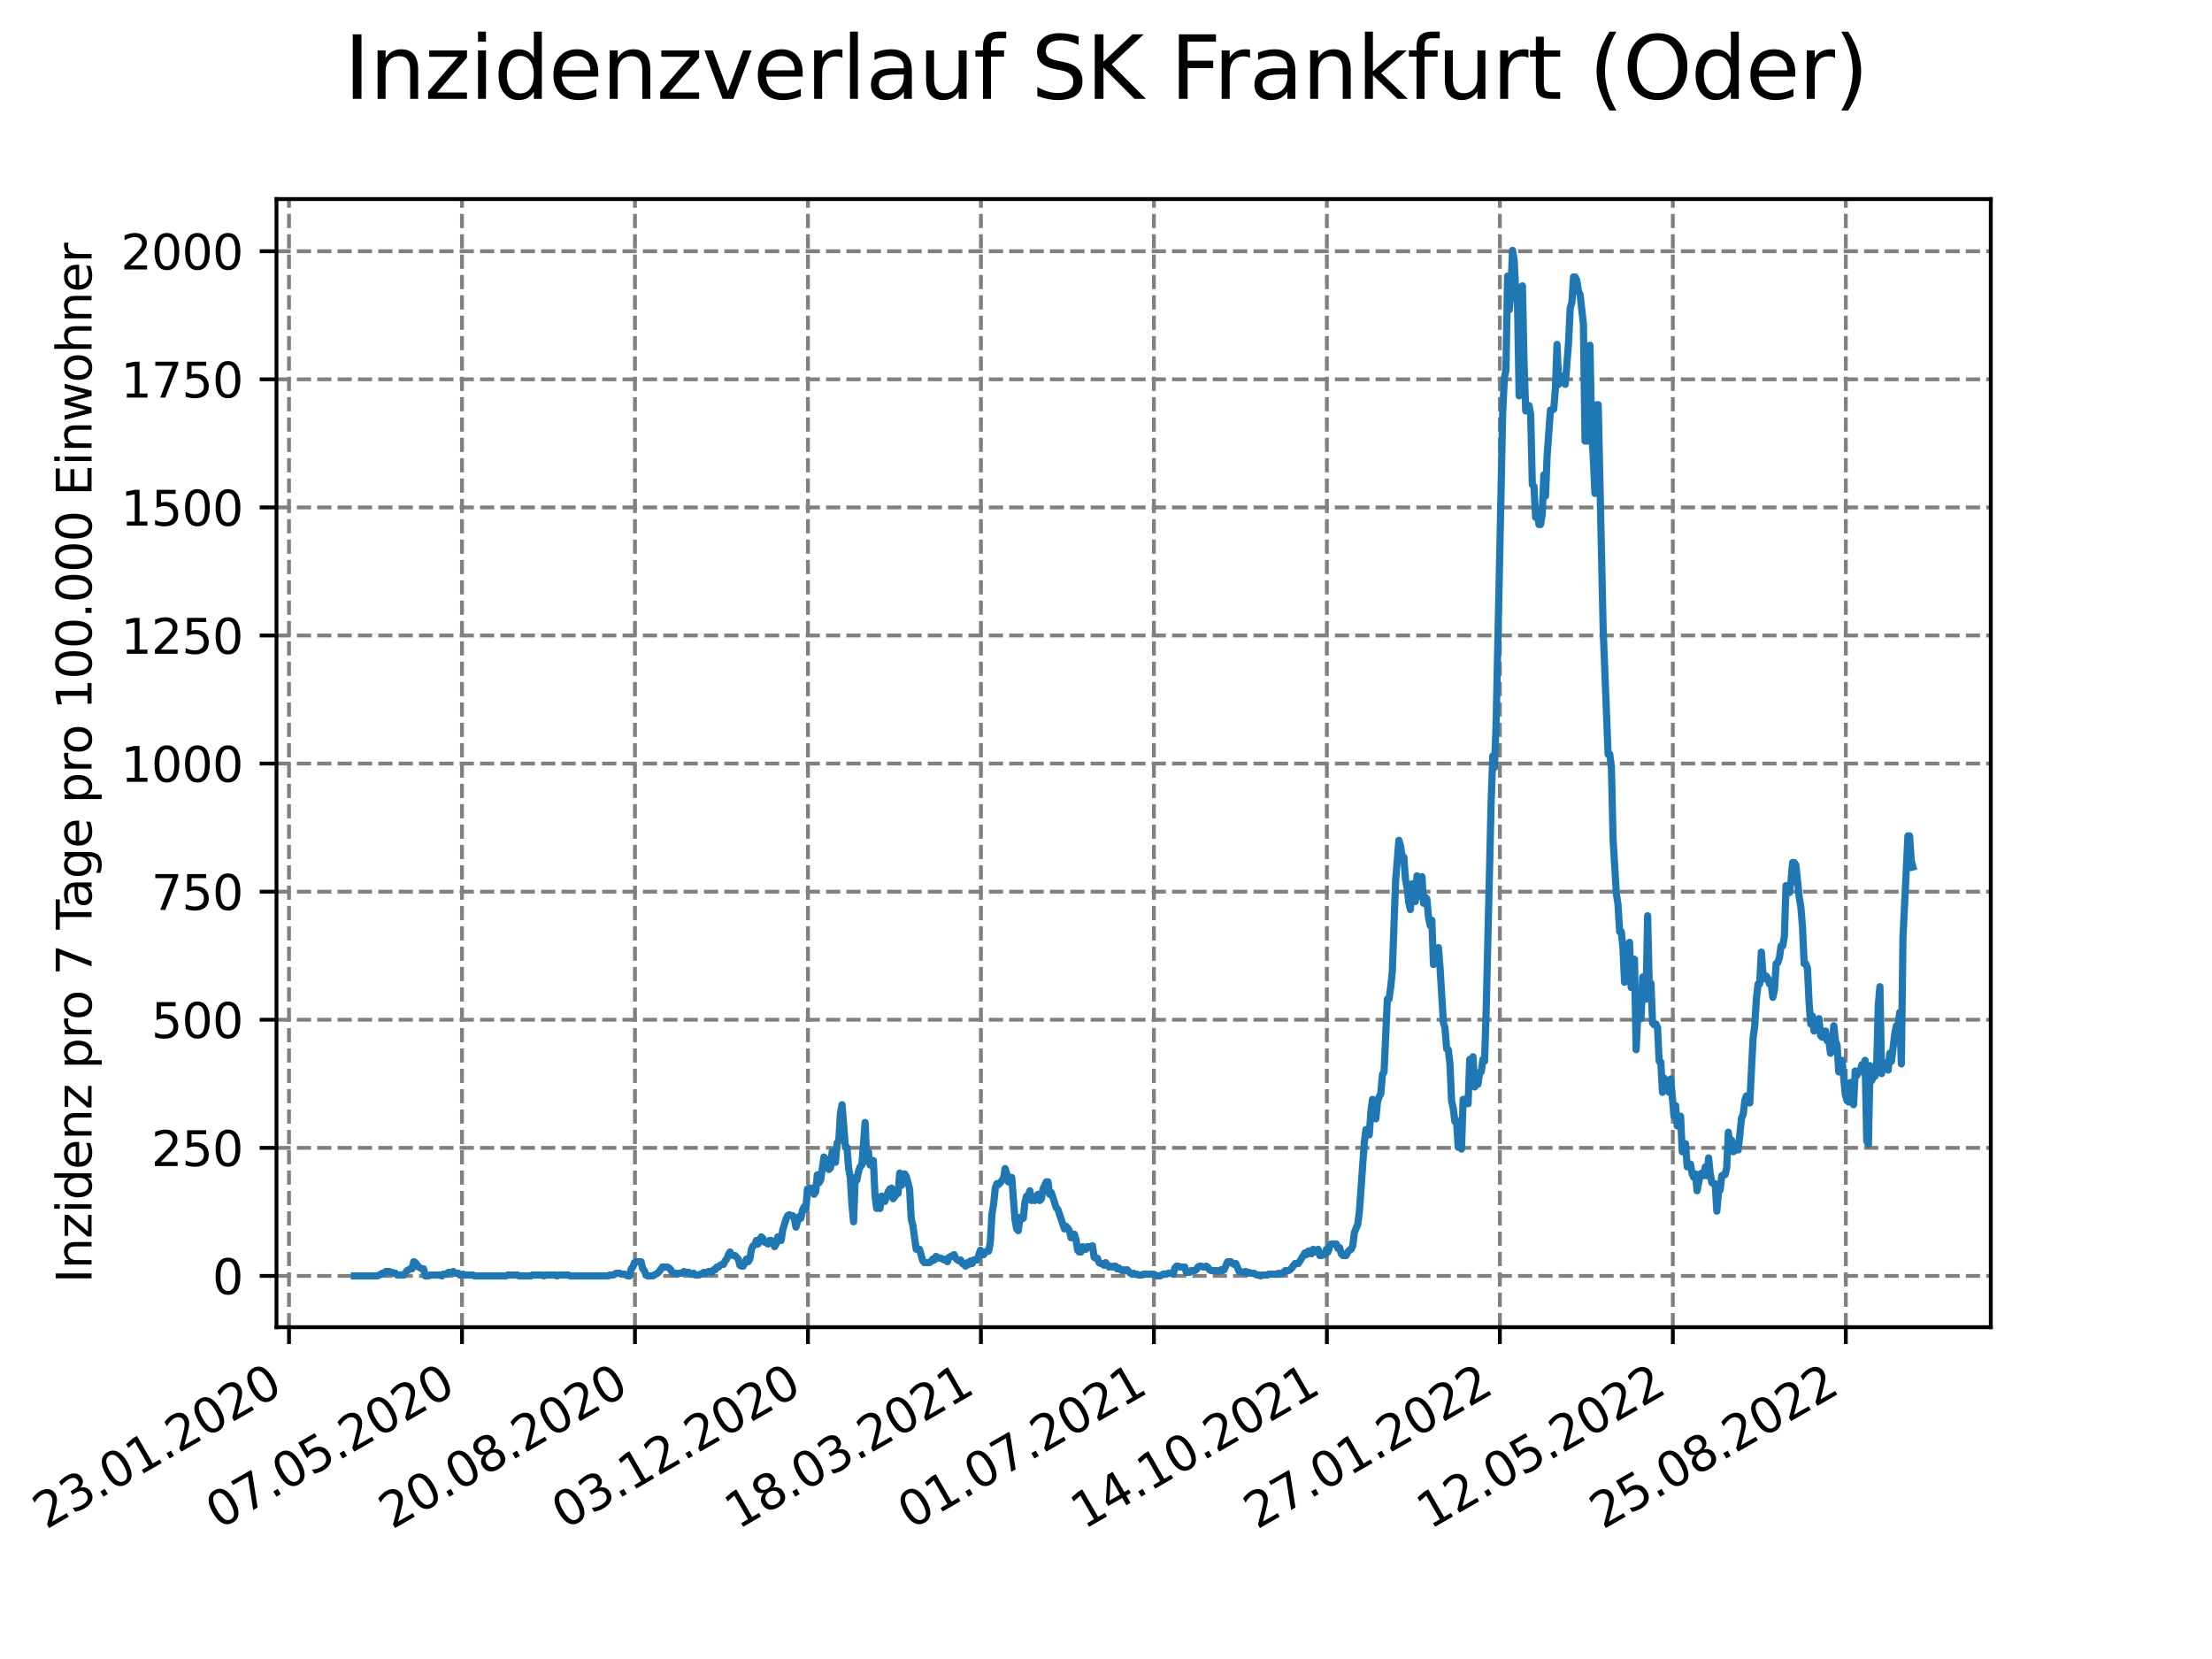 <?xml version="1.0" encoding="utf-8" standalone="no"?>
<!DOCTYPE svg PUBLIC "-//W3C//DTD SVG 1.1//EN"
  "http://www.w3.org/Graphics/SVG/1.1/DTD/svg11.dtd">
<svg xmlns:xlink="http://www.w3.org/1999/xlink" width="460.8pt" height="345.6pt" viewBox="0 0 460.8 345.6" xmlns="http://www.w3.org/2000/svg" version="1.1">
 <defs>
  <style type="text/css">*{stroke-linejoin: round; stroke-linecap: butt}</style>
 </defs>
 <g id="figure_1">
  <g id="patch_1">
   <path d="M 0 345.6 
L 460.8 345.6 
L 460.8 0 
L 0 0 
z
" style="fill: #ffffff"/>
  </g>
  <g id="axes_1">
   <g id="patch_2">
    <path d="M 57.6 276.48 
L 414.72 276.48 
L 414.72 41.472 
L 57.6 41.472 
z
" style="fill: #ffffff"/>
   </g>
   <g id="matplotlib.axis_1">
    <g id="xtick_1">
     <g id="line2d_1">
      <path d="M 60.205 276.48 
L 60.205 41.472 
" clip-path="url(#pfb4392314c)" style="fill: none; stroke-dasharray: 2.96,1.28; stroke-dashoffset: 0; stroke: #808080; stroke-width: 0.8"/>
     </g>
     <g id="line2d_2">
      <defs>
       <path id="mbb2d83b455" d="M 0 0 
L 0 3.5 
" style="stroke: #000000; stroke-width: 0.8"/>
      </defs>
      <g>
       <use xlink:href="#mbb2d83b455" x="60.205" y="276.48" style="stroke: #000000; stroke-width: 0.8"/>
      </g>
     </g>
     <g id="text_1">
      <!-- 23.01.2020 -->
      <g transform="translate(9.58 318.689) rotate(-30) scale(0.1 -0.1)">
       <defs>
        <path id="DejaVuSans-32" d="M 1228 531 
L 3431 531 
L 3431 0 
L 469 0 
L 469 531 
Q 828 903 1448 1529 
Q 2069 2156 2228 2338 
Q 2531 2678 2651 2914 
Q 2772 3150 2772 3378 
Q 2772 3750 2511 3984 
Q 2250 4219 1831 4219 
Q 1534 4219 1204 4116 
Q 875 4013 500 3803 
L 500 4441 
Q 881 4594 1212 4672 
Q 1544 4750 1819 4750 
Q 2544 4750 2975 4387 
Q 3406 4025 3406 3419 
Q 3406 3131 3298 2873 
Q 3191 2616 2906 2266 
Q 2828 2175 2409 1742 
Q 1991 1309 1228 531 
z
" transform="scale(0.016)"/>
        <path id="DejaVuSans-33" d="M 2597 2516 
Q 3050 2419 3304 2112 
Q 3559 1806 3559 1356 
Q 3559 666 3084 287 
Q 2609 -91 1734 -91 
Q 1441 -91 1130 -33 
Q 819 25 488 141 
L 488 750 
Q 750 597 1062 519 
Q 1375 441 1716 441 
Q 2309 441 2620 675 
Q 2931 909 2931 1356 
Q 2931 1769 2642 2001 
Q 2353 2234 1838 2234 
L 1294 2234 
L 1294 2753 
L 1863 2753 
Q 2328 2753 2575 2939 
Q 2822 3125 2822 3475 
Q 2822 3834 2567 4026 
Q 2313 4219 1838 4219 
Q 1578 4219 1281 4162 
Q 984 4106 628 3988 
L 628 4550 
Q 988 4650 1302 4700 
Q 1616 4750 1894 4750 
Q 2613 4750 3031 4423 
Q 3450 4097 3450 3541 
Q 3450 3153 3228 2886 
Q 3006 2619 2597 2516 
z
" transform="scale(0.016)"/>
        <path id="DejaVuSans-2e" d="M 684 794 
L 1344 794 
L 1344 0 
L 684 0 
L 684 794 
z
" transform="scale(0.016)"/>
        <path id="DejaVuSans-30" d="M 2034 4250 
Q 1547 4250 1301 3770 
Q 1056 3291 1056 2328 
Q 1056 1369 1301 889 
Q 1547 409 2034 409 
Q 2525 409 2770 889 
Q 3016 1369 3016 2328 
Q 3016 3291 2770 3770 
Q 2525 4250 2034 4250 
z
M 2034 4750 
Q 2819 4750 3233 4129 
Q 3647 3509 3647 2328 
Q 3647 1150 3233 529 
Q 2819 -91 2034 -91 
Q 1250 -91 836 529 
Q 422 1150 422 2328 
Q 422 3509 836 4129 
Q 1250 4750 2034 4750 
z
" transform="scale(0.016)"/>
        <path id="DejaVuSans-31" d="M 794 531 
L 1825 531 
L 1825 4091 
L 703 3866 
L 703 4441 
L 1819 4666 
L 2450 4666 
L 2450 531 
L 3481 531 
L 3481 0 
L 794 0 
L 794 531 
z
" transform="scale(0.016)"/>
       </defs>
       <use xlink:href="#DejaVuSans-32"/>
       <use xlink:href="#DejaVuSans-33" x="63.623"/>
       <use xlink:href="#DejaVuSans-2e" x="127.246"/>
       <use xlink:href="#DejaVuSans-30" x="159.033"/>
       <use xlink:href="#DejaVuSans-31" x="222.656"/>
       <use xlink:href="#DejaVuSans-2e" x="286.279"/>
       <use xlink:href="#DejaVuSans-32" x="318.066"/>
       <use xlink:href="#DejaVuSans-30" x="381.689"/>
       <use xlink:href="#DejaVuSans-32" x="445.312"/>
       <use xlink:href="#DejaVuSans-30" x="508.936"/>
      </g>
     </g>
    </g>
    <g id="xtick_2">
     <g id="line2d_3">
      <path d="M 96.24 276.48 
L 96.24 41.472 
" clip-path="url(#pfb4392314c)" style="fill: none; stroke-dasharray: 2.96,1.28; stroke-dashoffset: 0; stroke: #808080; stroke-width: 0.8"/>
     </g>
     <g id="line2d_4">
      <g>
       <use xlink:href="#mbb2d83b455" x="96.24" y="276.48" style="stroke: #000000; stroke-width: 0.8"/>
      </g>
     </g>
     <g id="text_2">
      <!-- 07.05.2020 -->
      <g transform="translate(45.615 318.689) rotate(-30) scale(0.1 -0.1)">
       <defs>
        <path id="DejaVuSans-37" d="M 525 4666 
L 3525 4666 
L 3525 4397 
L 1831 0 
L 1172 0 
L 2766 4134 
L 525 4134 
L 525 4666 
z
" transform="scale(0.016)"/>
        <path id="DejaVuSans-35" d="M 691 4666 
L 3169 4666 
L 3169 4134 
L 1269 4134 
L 1269 2991 
Q 1406 3038 1543 3061 
Q 1681 3084 1819 3084 
Q 2600 3084 3056 2656 
Q 3513 2228 3513 1497 
Q 3513 744 3044 326 
Q 2575 -91 1722 -91 
Q 1428 -91 1123 -41 
Q 819 9 494 109 
L 494 744 
Q 775 591 1075 516 
Q 1375 441 1709 441 
Q 2250 441 2565 725 
Q 2881 1009 2881 1497 
Q 2881 1984 2565 2268 
Q 2250 2553 1709 2553 
Q 1456 2553 1204 2497 
Q 953 2441 691 2322 
L 691 4666 
z
" transform="scale(0.016)"/>
       </defs>
       <use xlink:href="#DejaVuSans-30"/>
       <use xlink:href="#DejaVuSans-37" x="63.623"/>
       <use xlink:href="#DejaVuSans-2e" x="127.246"/>
       <use xlink:href="#DejaVuSans-30" x="159.033"/>
       <use xlink:href="#DejaVuSans-35" x="222.656"/>
       <use xlink:href="#DejaVuSans-2e" x="286.279"/>
       <use xlink:href="#DejaVuSans-32" x="318.066"/>
       <use xlink:href="#DejaVuSans-30" x="381.689"/>
       <use xlink:href="#DejaVuSans-32" x="445.312"/>
       <use xlink:href="#DejaVuSans-30" x="508.936"/>
      </g>
     </g>
    </g>
    <g id="xtick_3">
     <g id="line2d_5">
      <path d="M 132.275 276.48 
L 132.275 41.472 
" clip-path="url(#pfb4392314c)" style="fill: none; stroke-dasharray: 2.96,1.28; stroke-dashoffset: 0; stroke: #808080; stroke-width: 0.8"/>
     </g>
     <g id="line2d_6">
      <g>
       <use xlink:href="#mbb2d83b455" x="132.275" y="276.48" style="stroke: #000000; stroke-width: 0.8"/>
      </g>
     </g>
     <g id="text_3">
      <!-- 20.08.2020 -->
      <g transform="translate(81.649 318.689) rotate(-30) scale(0.1 -0.1)">
       <defs>
        <path id="DejaVuSans-38" d="M 2034 2216 
Q 1584 2216 1326 1975 
Q 1069 1734 1069 1313 
Q 1069 891 1326 650 
Q 1584 409 2034 409 
Q 2484 409 2743 651 
Q 3003 894 3003 1313 
Q 3003 1734 2745 1975 
Q 2488 2216 2034 2216 
z
M 1403 2484 
Q 997 2584 770 2862 
Q 544 3141 544 3541 
Q 544 4100 942 4425 
Q 1341 4750 2034 4750 
Q 2731 4750 3128 4425 
Q 3525 4100 3525 3541 
Q 3525 3141 3298 2862 
Q 3072 2584 2669 2484 
Q 3125 2378 3379 2068 
Q 3634 1759 3634 1313 
Q 3634 634 3220 271 
Q 2806 -91 2034 -91 
Q 1263 -91 848 271 
Q 434 634 434 1313 
Q 434 1759 690 2068 
Q 947 2378 1403 2484 
z
M 1172 3481 
Q 1172 3119 1398 2916 
Q 1625 2713 2034 2713 
Q 2441 2713 2670 2916 
Q 2900 3119 2900 3481 
Q 2900 3844 2670 4047 
Q 2441 4250 2034 4250 
Q 1625 4250 1398 4047 
Q 1172 3844 1172 3481 
z
" transform="scale(0.016)"/>
       </defs>
       <use xlink:href="#DejaVuSans-32"/>
       <use xlink:href="#DejaVuSans-30" x="63.623"/>
       <use xlink:href="#DejaVuSans-2e" x="127.246"/>
       <use xlink:href="#DejaVuSans-30" x="159.033"/>
       <use xlink:href="#DejaVuSans-38" x="222.656"/>
       <use xlink:href="#DejaVuSans-2e" x="286.279"/>
       <use xlink:href="#DejaVuSans-32" x="318.066"/>
       <use xlink:href="#DejaVuSans-30" x="381.689"/>
       <use xlink:href="#DejaVuSans-32" x="445.312"/>
       <use xlink:href="#DejaVuSans-30" x="508.936"/>
      </g>
     </g>
    </g>
    <g id="xtick_4">
     <g id="line2d_7">
      <path d="M 168.309 276.48 
L 168.309 41.472 
" clip-path="url(#pfb4392314c)" style="fill: none; stroke-dasharray: 2.96,1.28; stroke-dashoffset: 0; stroke: #808080; stroke-width: 0.8"/>
     </g>
     <g id="line2d_8">
      <g>
       <use xlink:href="#mbb2d83b455" x="168.309" y="276.48" style="stroke: #000000; stroke-width: 0.8"/>
      </g>
     </g>
     <g id="text_4">
      <!-- 03.12.2020 -->
      <g transform="translate(117.684 318.689) rotate(-30) scale(0.1 -0.1)">
       <use xlink:href="#DejaVuSans-30"/>
       <use xlink:href="#DejaVuSans-33" x="63.623"/>
       <use xlink:href="#DejaVuSans-2e" x="127.246"/>
       <use xlink:href="#DejaVuSans-31" x="159.033"/>
       <use xlink:href="#DejaVuSans-32" x="222.656"/>
       <use xlink:href="#DejaVuSans-2e" x="286.279"/>
       <use xlink:href="#DejaVuSans-32" x="318.066"/>
       <use xlink:href="#DejaVuSans-30" x="381.689"/>
       <use xlink:href="#DejaVuSans-32" x="445.312"/>
       <use xlink:href="#DejaVuSans-30" x="508.936"/>
      </g>
     </g>
    </g>
    <g id="xtick_5">
     <g id="line2d_9">
      <path d="M 204.344 276.48 
L 204.344 41.472 
" clip-path="url(#pfb4392314c)" style="fill: none; stroke-dasharray: 2.96,1.28; stroke-dashoffset: 0; stroke: #808080; stroke-width: 0.8"/>
     </g>
     <g id="line2d_10">
      <g>
       <use xlink:href="#mbb2d83b455" x="204.344" y="276.48" style="stroke: #000000; stroke-width: 0.8"/>
      </g>
     </g>
     <g id="text_5">
      <!-- 18.03.2021 -->
      <g transform="translate(153.719 318.689) rotate(-30) scale(0.1 -0.1)">
       <use xlink:href="#DejaVuSans-31"/>
       <use xlink:href="#DejaVuSans-38" x="63.623"/>
       <use xlink:href="#DejaVuSans-2e" x="127.246"/>
       <use xlink:href="#DejaVuSans-30" x="159.033"/>
       <use xlink:href="#DejaVuSans-33" x="222.656"/>
       <use xlink:href="#DejaVuSans-2e" x="286.279"/>
       <use xlink:href="#DejaVuSans-32" x="318.066"/>
       <use xlink:href="#DejaVuSans-30" x="381.689"/>
       <use xlink:href="#DejaVuSans-32" x="445.312"/>
       <use xlink:href="#DejaVuSans-31" x="508.936"/>
      </g>
     </g>
    </g>
    <g id="xtick_6">
     <g id="line2d_11">
      <path d="M 240.378 276.48 
L 240.378 41.472 
" clip-path="url(#pfb4392314c)" style="fill: none; stroke-dasharray: 2.96,1.28; stroke-dashoffset: 0; stroke: #808080; stroke-width: 0.8"/>
     </g>
     <g id="line2d_12">
      <g>
       <use xlink:href="#mbb2d83b455" x="240.378" y="276.48" style="stroke: #000000; stroke-width: 0.8"/>
      </g>
     </g>
     <g id="text_6">
      <!-- 01.07.2021 -->
      <g transform="translate(189.753 318.689) rotate(-30) scale(0.1 -0.1)">
       <use xlink:href="#DejaVuSans-30"/>
       <use xlink:href="#DejaVuSans-31" x="63.623"/>
       <use xlink:href="#DejaVuSans-2e" x="127.246"/>
       <use xlink:href="#DejaVuSans-30" x="159.033"/>
       <use xlink:href="#DejaVuSans-37" x="222.656"/>
       <use xlink:href="#DejaVuSans-2e" x="286.279"/>
       <use xlink:href="#DejaVuSans-32" x="318.066"/>
       <use xlink:href="#DejaVuSans-30" x="381.689"/>
       <use xlink:href="#DejaVuSans-32" x="445.312"/>
       <use xlink:href="#DejaVuSans-31" x="508.936"/>
      </g>
     </g>
    </g>
    <g id="xtick_7">
     <g id="line2d_13">
      <path d="M 276.413 276.48 
L 276.413 41.472 
" clip-path="url(#pfb4392314c)" style="fill: none; stroke-dasharray: 2.96,1.28; stroke-dashoffset: 0; stroke: #808080; stroke-width: 0.8"/>
     </g>
     <g id="line2d_14">
      <g>
       <use xlink:href="#mbb2d83b455" x="276.413" y="276.48" style="stroke: #000000; stroke-width: 0.8"/>
      </g>
     </g>
     <g id="text_7">
      <!-- 14.10.2021 -->
      <g transform="translate(225.788 318.689) rotate(-30) scale(0.1 -0.1)">
       <defs>
        <path id="DejaVuSans-34" d="M 2419 4116 
L 825 1625 
L 2419 1625 
L 2419 4116 
z
M 2253 4666 
L 3047 4666 
L 3047 1625 
L 3713 1625 
L 3713 1100 
L 3047 1100 
L 3047 0 
L 2419 0 
L 2419 1100 
L 313 1100 
L 313 1709 
L 2253 4666 
z
" transform="scale(0.016)"/>
       </defs>
       <use xlink:href="#DejaVuSans-31"/>
       <use xlink:href="#DejaVuSans-34" x="63.623"/>
       <use xlink:href="#DejaVuSans-2e" x="127.246"/>
       <use xlink:href="#DejaVuSans-31" x="159.033"/>
       <use xlink:href="#DejaVuSans-30" x="222.656"/>
       <use xlink:href="#DejaVuSans-2e" x="286.279"/>
       <use xlink:href="#DejaVuSans-32" x="318.066"/>
       <use xlink:href="#DejaVuSans-30" x="381.689"/>
       <use xlink:href="#DejaVuSans-32" x="445.312"/>
       <use xlink:href="#DejaVuSans-31" x="508.936"/>
      </g>
     </g>
    </g>
    <g id="xtick_8">
     <g id="line2d_15">
      <path d="M 312.448 276.48 
L 312.448 41.472 
" clip-path="url(#pfb4392314c)" style="fill: none; stroke-dasharray: 2.96,1.28; stroke-dashoffset: 0; stroke: #808080; stroke-width: 0.8"/>
     </g>
     <g id="line2d_16">
      <g>
       <use xlink:href="#mbb2d83b455" x="312.448" y="276.48" style="stroke: #000000; stroke-width: 0.8"/>
      </g>
     </g>
     <g id="text_8">
      <!-- 27.01.2022 -->
      <g transform="translate(261.822 318.689) rotate(-30) scale(0.1 -0.1)">
       <use xlink:href="#DejaVuSans-32"/>
       <use xlink:href="#DejaVuSans-37" x="63.623"/>
       <use xlink:href="#DejaVuSans-2e" x="127.246"/>
       <use xlink:href="#DejaVuSans-30" x="159.033"/>
       <use xlink:href="#DejaVuSans-31" x="222.656"/>
       <use xlink:href="#DejaVuSans-2e" x="286.279"/>
       <use xlink:href="#DejaVuSans-32" x="318.066"/>
       <use xlink:href="#DejaVuSans-30" x="381.689"/>
       <use xlink:href="#DejaVuSans-32" x="445.312"/>
       <use xlink:href="#DejaVuSans-32" x="508.936"/>
      </g>
     </g>
    </g>
    <g id="xtick_9">
     <g id="line2d_17">
      <path d="M 348.482 276.48 
L 348.482 41.472 
" clip-path="url(#pfb4392314c)" style="fill: none; stroke-dasharray: 2.96,1.28; stroke-dashoffset: 0; stroke: #808080; stroke-width: 0.8"/>
     </g>
     <g id="line2d_18">
      <g>
       <use xlink:href="#mbb2d83b455" x="348.482" y="276.48" style="stroke: #000000; stroke-width: 0.8"/>
      </g>
     </g>
     <g id="text_9">
      <!-- 12.05.2022 -->
      <g transform="translate(297.857 318.689) rotate(-30) scale(0.1 -0.1)">
       <use xlink:href="#DejaVuSans-31"/>
       <use xlink:href="#DejaVuSans-32" x="63.623"/>
       <use xlink:href="#DejaVuSans-2e" x="127.246"/>
       <use xlink:href="#DejaVuSans-30" x="159.033"/>
       <use xlink:href="#DejaVuSans-35" x="222.656"/>
       <use xlink:href="#DejaVuSans-2e" x="286.279"/>
       <use xlink:href="#DejaVuSans-32" x="318.066"/>
       <use xlink:href="#DejaVuSans-30" x="381.689"/>
       <use xlink:href="#DejaVuSans-32" x="445.312"/>
       <use xlink:href="#DejaVuSans-32" x="508.936"/>
      </g>
     </g>
    </g>
    <g id="xtick_10">
     <g id="line2d_19">
      <path d="M 384.517 276.48 
L 384.517 41.472 
" clip-path="url(#pfb4392314c)" style="fill: none; stroke-dasharray: 2.96,1.28; stroke-dashoffset: 0; stroke: #808080; stroke-width: 0.8"/>
     </g>
     <g id="line2d_20">
      <g>
       <use xlink:href="#mbb2d83b455" x="384.517" y="276.48" style="stroke: #000000; stroke-width: 0.8"/>
      </g>
     </g>
     <g id="text_10">
      <!-- 25.08.2022 -->
      <g transform="translate(333.892 318.689) rotate(-30) scale(0.1 -0.1)">
       <use xlink:href="#DejaVuSans-32"/>
       <use xlink:href="#DejaVuSans-35" x="63.623"/>
       <use xlink:href="#DejaVuSans-2e" x="127.246"/>
       <use xlink:href="#DejaVuSans-30" x="159.033"/>
       <use xlink:href="#DejaVuSans-38" x="222.656"/>
       <use xlink:href="#DejaVuSans-2e" x="286.279"/>
       <use xlink:href="#DejaVuSans-32" x="318.066"/>
       <use xlink:href="#DejaVuSans-30" x="381.689"/>
       <use xlink:href="#DejaVuSans-32" x="445.312"/>
       <use xlink:href="#DejaVuSans-32" x="508.936"/>
      </g>
     </g>
    </g>
   </g>
   <g id="matplotlib.axis_2">
    <g id="ytick_1">
     <g id="line2d_21">
      <path d="M 57.6 265.798 
L 414.72 265.798 
" clip-path="url(#pfb4392314c)" style="fill: none; stroke-dasharray: 2.96,1.28; stroke-dashoffset: 0; stroke: #808080; stroke-width: 0.8"/>
     </g>
     <g id="line2d_22">
      <defs>
       <path id="mefc59ac578" d="M 0 0 
L -3.5 0 
" style="stroke: #000000; stroke-width: 0.8"/>
      </defs>
      <g>
       <use xlink:href="#mefc59ac578" x="57.6" y="265.798" style="stroke: #000000; stroke-width: 0.8"/>
      </g>
     </g>
     <g id="text_11">
      <!-- 0 -->
      <g transform="translate(44.237 269.597) scale(0.1 -0.1)">
       <use xlink:href="#DejaVuSans-30"/>
      </g>
     </g>
    </g>
    <g id="ytick_2">
     <g id="line2d_23">
      <path d="M 57.6 239.115 
L 414.72 239.115 
" clip-path="url(#pfb4392314c)" style="fill: none; stroke-dasharray: 2.96,1.28; stroke-dashoffset: 0; stroke: #808080; stroke-width: 0.8"/>
     </g>
     <g id="line2d_24">
      <g>
       <use xlink:href="#mefc59ac578" x="57.6" y="239.115" style="stroke: #000000; stroke-width: 0.8"/>
      </g>
     </g>
     <g id="text_12">
      <!-- 250 -->
      <g transform="translate(31.512 242.914) scale(0.1 -0.1)">
       <use xlink:href="#DejaVuSans-32"/>
       <use xlink:href="#DejaVuSans-35" x="63.623"/>
       <use xlink:href="#DejaVuSans-30" x="127.246"/>
      </g>
     </g>
    </g>
    <g id="ytick_3">
     <g id="line2d_25">
      <path d="M 57.6 212.432 
L 414.72 212.432 
" clip-path="url(#pfb4392314c)" style="fill: none; stroke-dasharray: 2.96,1.28; stroke-dashoffset: 0; stroke: #808080; stroke-width: 0.8"/>
     </g>
     <g id="line2d_26">
      <g>
       <use xlink:href="#mefc59ac578" x="57.6" y="212.432" style="stroke: #000000; stroke-width: 0.8"/>
      </g>
     </g>
     <g id="text_13">
      <!-- 500 -->
      <g transform="translate(31.512 216.231) scale(0.1 -0.1)">
       <use xlink:href="#DejaVuSans-35"/>
       <use xlink:href="#DejaVuSans-30" x="63.623"/>
       <use xlink:href="#DejaVuSans-30" x="127.246"/>
      </g>
     </g>
    </g>
    <g id="ytick_4">
     <g id="line2d_27">
      <path d="M 57.6 185.749 
L 414.72 185.749 
" clip-path="url(#pfb4392314c)" style="fill: none; stroke-dasharray: 2.96,1.28; stroke-dashoffset: 0; stroke: #808080; stroke-width: 0.8"/>
     </g>
     <g id="line2d_28">
      <g>
       <use xlink:href="#mefc59ac578" x="57.6" y="185.749" style="stroke: #000000; stroke-width: 0.8"/>
      </g>
     </g>
     <g id="text_14">
      <!-- 750 -->
      <g transform="translate(31.512 189.549) scale(0.1 -0.1)">
       <use xlink:href="#DejaVuSans-37"/>
       <use xlink:href="#DejaVuSans-35" x="63.623"/>
       <use xlink:href="#DejaVuSans-30" x="127.246"/>
      </g>
     </g>
    </g>
    <g id="ytick_5">
     <g id="line2d_29">
      <path d="M 57.6 159.067 
L 414.72 159.067 
" clip-path="url(#pfb4392314c)" style="fill: none; stroke-dasharray: 2.96,1.28; stroke-dashoffset: 0; stroke: #808080; stroke-width: 0.8"/>
     </g>
     <g id="line2d_30">
      <g>
       <use xlink:href="#mefc59ac578" x="57.6" y="159.067" style="stroke: #000000; stroke-width: 0.8"/>
      </g>
     </g>
     <g id="text_15">
      <!-- 1000 -->
      <g transform="translate(25.15 162.866) scale(0.1 -0.1)">
       <use xlink:href="#DejaVuSans-31"/>
       <use xlink:href="#DejaVuSans-30" x="63.623"/>
       <use xlink:href="#DejaVuSans-30" x="127.246"/>
       <use xlink:href="#DejaVuSans-30" x="190.869"/>
      </g>
     </g>
    </g>
    <g id="ytick_6">
     <g id="line2d_31">
      <path d="M 57.6 132.384 
L 414.72 132.384 
" clip-path="url(#pfb4392314c)" style="fill: none; stroke-dasharray: 2.96,1.28; stroke-dashoffset: 0; stroke: #808080; stroke-width: 0.8"/>
     </g>
     <g id="line2d_32">
      <g>
       <use xlink:href="#mefc59ac578" x="57.6" y="132.384" style="stroke: #000000; stroke-width: 0.8"/>
      </g>
     </g>
     <g id="text_16">
      <!-- 1250 -->
      <g transform="translate(25.15 136.183) scale(0.1 -0.1)">
       <use xlink:href="#DejaVuSans-31"/>
       <use xlink:href="#DejaVuSans-32" x="63.623"/>
       <use xlink:href="#DejaVuSans-35" x="127.246"/>
       <use xlink:href="#DejaVuSans-30" x="190.869"/>
      </g>
     </g>
    </g>
    <g id="ytick_7">
     <g id="line2d_33">
      <path d="M 57.6 105.701 
L 414.72 105.701 
" clip-path="url(#pfb4392314c)" style="fill: none; stroke-dasharray: 2.96,1.28; stroke-dashoffset: 0; stroke: #808080; stroke-width: 0.8"/>
     </g>
     <g id="line2d_34">
      <g>
       <use xlink:href="#mefc59ac578" x="57.6" y="105.701" style="stroke: #000000; stroke-width: 0.8"/>
      </g>
     </g>
     <g id="text_17">
      <!-- 1500 -->
      <g transform="translate(25.15 109.5) scale(0.1 -0.1)">
       <use xlink:href="#DejaVuSans-31"/>
       <use xlink:href="#DejaVuSans-35" x="63.623"/>
       <use xlink:href="#DejaVuSans-30" x="127.246"/>
       <use xlink:href="#DejaVuSans-30" x="190.869"/>
      </g>
     </g>
    </g>
    <g id="ytick_8">
     <g id="line2d_35">
      <path d="M 57.6 79.018 
L 414.72 79.018 
" clip-path="url(#pfb4392314c)" style="fill: none; stroke-dasharray: 2.96,1.28; stroke-dashoffset: 0; stroke: #808080; stroke-width: 0.8"/>
     </g>
     <g id="line2d_36">
      <g>
       <use xlink:href="#mefc59ac578" x="57.6" y="79.018" style="stroke: #000000; stroke-width: 0.8"/>
      </g>
     </g>
     <g id="text_18">
      <!-- 1750 -->
      <g transform="translate(25.15 82.817) scale(0.1 -0.1)">
       <use xlink:href="#DejaVuSans-31"/>
       <use xlink:href="#DejaVuSans-37" x="63.623"/>
       <use xlink:href="#DejaVuSans-35" x="127.246"/>
       <use xlink:href="#DejaVuSans-30" x="190.869"/>
      </g>
     </g>
    </g>
    <g id="ytick_9">
     <g id="line2d_37">
      <path d="M 57.6 52.335 
L 414.72 52.335 
" clip-path="url(#pfb4392314c)" style="fill: none; stroke-dasharray: 2.96,1.28; stroke-dashoffset: 0; stroke: #808080; stroke-width: 0.8"/>
     </g>
     <g id="line2d_38">
      <g>
       <use xlink:href="#mefc59ac578" x="57.6" y="52.335" style="stroke: #000000; stroke-width: 0.8"/>
      </g>
     </g>
     <g id="text_19">
      <!-- 2000 -->
      <g transform="translate(25.15 56.135) scale(0.1 -0.1)">
       <use xlink:href="#DejaVuSans-32"/>
       <use xlink:href="#DejaVuSans-30" x="63.623"/>
       <use xlink:href="#DejaVuSans-30" x="127.246"/>
       <use xlink:href="#DejaVuSans-30" x="190.869"/>
      </g>
     </g>
    </g>
    <g id="text_20">
     <!-- Inzidenz pro 7 Tage pro 100.000 Einwohner -->
     <g transform="translate(19.07 267.301) rotate(-90) scale(0.1 -0.1)">
      <defs>
       <path id="DejaVuSans-49" d="M 628 4666 
L 1259 4666 
L 1259 0 
L 628 0 
L 628 4666 
z
" transform="scale(0.016)"/>
       <path id="DejaVuSans-6e" d="M 3513 2113 
L 3513 0 
L 2938 0 
L 2938 2094 
Q 2938 2591 2744 2837 
Q 2550 3084 2163 3084 
Q 1697 3084 1428 2787 
Q 1159 2491 1159 1978 
L 1159 0 
L 581 0 
L 581 3500 
L 1159 3500 
L 1159 2956 
Q 1366 3272 1645 3428 
Q 1925 3584 2291 3584 
Q 2894 3584 3203 3211 
Q 3513 2838 3513 2113 
z
" transform="scale(0.016)"/>
       <path id="DejaVuSans-7a" d="M 353 3500 
L 3084 3500 
L 3084 2975 
L 922 459 
L 3084 459 
L 3084 0 
L 275 0 
L 275 525 
L 2438 3041 
L 353 3041 
L 353 3500 
z
" transform="scale(0.016)"/>
       <path id="DejaVuSans-69" d="M 603 3500 
L 1178 3500 
L 1178 0 
L 603 0 
L 603 3500 
z
M 603 4863 
L 1178 4863 
L 1178 4134 
L 603 4134 
L 603 4863 
z
" transform="scale(0.016)"/>
       <path id="DejaVuSans-64" d="M 2906 2969 
L 2906 4863 
L 3481 4863 
L 3481 0 
L 2906 0 
L 2906 525 
Q 2725 213 2448 61 
Q 2172 -91 1784 -91 
Q 1150 -91 751 415 
Q 353 922 353 1747 
Q 353 2572 751 3078 
Q 1150 3584 1784 3584 
Q 2172 3584 2448 3432 
Q 2725 3281 2906 2969 
z
M 947 1747 
Q 947 1113 1208 752 
Q 1469 391 1925 391 
Q 2381 391 2643 752 
Q 2906 1113 2906 1747 
Q 2906 2381 2643 2742 
Q 2381 3103 1925 3103 
Q 1469 3103 1208 2742 
Q 947 2381 947 1747 
z
" transform="scale(0.016)"/>
       <path id="DejaVuSans-65" d="M 3597 1894 
L 3597 1613 
L 953 1613 
Q 991 1019 1311 708 
Q 1631 397 2203 397 
Q 2534 397 2845 478 
Q 3156 559 3463 722 
L 3463 178 
Q 3153 47 2828 -22 
Q 2503 -91 2169 -91 
Q 1331 -91 842 396 
Q 353 884 353 1716 
Q 353 2575 817 3079 
Q 1281 3584 2069 3584 
Q 2775 3584 3186 3129 
Q 3597 2675 3597 1894 
z
M 3022 2063 
Q 3016 2534 2758 2815 
Q 2500 3097 2075 3097 
Q 1594 3097 1305 2825 
Q 1016 2553 972 2059 
L 3022 2063 
z
" transform="scale(0.016)"/>
       <path id="DejaVuSans-20" transform="scale(0.016)"/>
       <path id="DejaVuSans-70" d="M 1159 525 
L 1159 -1331 
L 581 -1331 
L 581 3500 
L 1159 3500 
L 1159 2969 
Q 1341 3281 1617 3432 
Q 1894 3584 2278 3584 
Q 2916 3584 3314 3078 
Q 3713 2572 3713 1747 
Q 3713 922 3314 415 
Q 2916 -91 2278 -91 
Q 1894 -91 1617 61 
Q 1341 213 1159 525 
z
M 3116 1747 
Q 3116 2381 2855 2742 
Q 2594 3103 2138 3103 
Q 1681 3103 1420 2742 
Q 1159 2381 1159 1747 
Q 1159 1113 1420 752 
Q 1681 391 2138 391 
Q 2594 391 2855 752 
Q 3116 1113 3116 1747 
z
" transform="scale(0.016)"/>
       <path id="DejaVuSans-72" d="M 2631 2963 
Q 2534 3019 2420 3045 
Q 2306 3072 2169 3072 
Q 1681 3072 1420 2755 
Q 1159 2438 1159 1844 
L 1159 0 
L 581 0 
L 581 3500 
L 1159 3500 
L 1159 2956 
Q 1341 3275 1631 3429 
Q 1922 3584 2338 3584 
Q 2397 3584 2469 3576 
Q 2541 3569 2628 3553 
L 2631 2963 
z
" transform="scale(0.016)"/>
       <path id="DejaVuSans-6f" d="M 1959 3097 
Q 1497 3097 1228 2736 
Q 959 2375 959 1747 
Q 959 1119 1226 758 
Q 1494 397 1959 397 
Q 2419 397 2687 759 
Q 2956 1122 2956 1747 
Q 2956 2369 2687 2733 
Q 2419 3097 1959 3097 
z
M 1959 3584 
Q 2709 3584 3137 3096 
Q 3566 2609 3566 1747 
Q 3566 888 3137 398 
Q 2709 -91 1959 -91 
Q 1206 -91 779 398 
Q 353 888 353 1747 
Q 353 2609 779 3096 
Q 1206 3584 1959 3584 
z
" transform="scale(0.016)"/>
       <path id="DejaVuSans-54" d="M -19 4666 
L 3928 4666 
L 3928 4134 
L 2272 4134 
L 2272 0 
L 1638 0 
L 1638 4134 
L -19 4134 
L -19 4666 
z
" transform="scale(0.016)"/>
       <path id="DejaVuSans-61" d="M 2194 1759 
Q 1497 1759 1228 1600 
Q 959 1441 959 1056 
Q 959 750 1161 570 
Q 1363 391 1709 391 
Q 2188 391 2477 730 
Q 2766 1069 2766 1631 
L 2766 1759 
L 2194 1759 
z
M 3341 1997 
L 3341 0 
L 2766 0 
L 2766 531 
Q 2569 213 2275 61 
Q 1981 -91 1556 -91 
Q 1019 -91 701 211 
Q 384 513 384 1019 
Q 384 1609 779 1909 
Q 1175 2209 1959 2209 
L 2766 2209 
L 2766 2266 
Q 2766 2663 2505 2880 
Q 2244 3097 1772 3097 
Q 1472 3097 1187 3025 
Q 903 2953 641 2809 
L 641 3341 
Q 956 3463 1253 3523 
Q 1550 3584 1831 3584 
Q 2591 3584 2966 3190 
Q 3341 2797 3341 1997 
z
" transform="scale(0.016)"/>
       <path id="DejaVuSans-67" d="M 2906 1791 
Q 2906 2416 2648 2759 
Q 2391 3103 1925 3103 
Q 1463 3103 1205 2759 
Q 947 2416 947 1791 
Q 947 1169 1205 825 
Q 1463 481 1925 481 
Q 2391 481 2648 825 
Q 2906 1169 2906 1791 
z
M 3481 434 
Q 3481 -459 3084 -895 
Q 2688 -1331 1869 -1331 
Q 1566 -1331 1297 -1286 
Q 1028 -1241 775 -1147 
L 775 -588 
Q 1028 -725 1275 -790 
Q 1522 -856 1778 -856 
Q 2344 -856 2625 -561 
Q 2906 -266 2906 331 
L 2906 616 
Q 2728 306 2450 153 
Q 2172 0 1784 0 
Q 1141 0 747 490 
Q 353 981 353 1791 
Q 353 2603 747 3093 
Q 1141 3584 1784 3584 
Q 2172 3584 2450 3431 
Q 2728 3278 2906 2969 
L 2906 3500 
L 3481 3500 
L 3481 434 
z
" transform="scale(0.016)"/>
       <path id="DejaVuSans-45" d="M 628 4666 
L 3578 4666 
L 3578 4134 
L 1259 4134 
L 1259 2753 
L 3481 2753 
L 3481 2222 
L 1259 2222 
L 1259 531 
L 3634 531 
L 3634 0 
L 628 0 
L 628 4666 
z
" transform="scale(0.016)"/>
       <path id="DejaVuSans-77" d="M 269 3500 
L 844 3500 
L 1563 769 
L 2278 3500 
L 2956 3500 
L 3675 769 
L 4391 3500 
L 4966 3500 
L 4050 0 
L 3372 0 
L 2619 2869 
L 1863 0 
L 1184 0 
L 269 3500 
z
" transform="scale(0.016)"/>
       <path id="DejaVuSans-68" d="M 3513 2113 
L 3513 0 
L 2938 0 
L 2938 2094 
Q 2938 2591 2744 2837 
Q 2550 3084 2163 3084 
Q 1697 3084 1428 2787 
Q 1159 2491 1159 1978 
L 1159 0 
L 581 0 
L 581 4863 
L 1159 4863 
L 1159 2956 
Q 1366 3272 1645 3428 
Q 1925 3584 2291 3584 
Q 2894 3584 3203 3211 
Q 3513 2838 3513 2113 
z
" transform="scale(0.016)"/>
      </defs>
      <use xlink:href="#DejaVuSans-49"/>
      <use xlink:href="#DejaVuSans-6e" x="29.492"/>
      <use xlink:href="#DejaVuSans-7a" x="92.871"/>
      <use xlink:href="#DejaVuSans-69" x="145.361"/>
      <use xlink:href="#DejaVuSans-64" x="173.145"/>
      <use xlink:href="#DejaVuSans-65" x="236.621"/>
      <use xlink:href="#DejaVuSans-6e" x="298.145"/>
      <use xlink:href="#DejaVuSans-7a" x="361.523"/>
      <use xlink:href="#DejaVuSans-20" x="414.014"/>
      <use xlink:href="#DejaVuSans-70" x="445.801"/>
      <use xlink:href="#DejaVuSans-72" x="509.277"/>
      <use xlink:href="#DejaVuSans-6f" x="548.141"/>
      <use xlink:href="#DejaVuSans-20" x="609.322"/>
      <use xlink:href="#DejaVuSans-37" x="641.109"/>
      <use xlink:href="#DejaVuSans-20" x="704.732"/>
      <use xlink:href="#DejaVuSans-54" x="736.52"/>
      <use xlink:href="#DejaVuSans-61" x="781.104"/>
      <use xlink:href="#DejaVuSans-67" x="842.383"/>
      <use xlink:href="#DejaVuSans-65" x="905.859"/>
      <use xlink:href="#DejaVuSans-20" x="967.383"/>
      <use xlink:href="#DejaVuSans-70" x="999.17"/>
      <use xlink:href="#DejaVuSans-72" x="1062.646"/>
      <use xlink:href="#DejaVuSans-6f" x="1101.51"/>
      <use xlink:href="#DejaVuSans-20" x="1162.691"/>
      <use xlink:href="#DejaVuSans-31" x="1194.479"/>
      <use xlink:href="#DejaVuSans-30" x="1258.102"/>
      <use xlink:href="#DejaVuSans-30" x="1321.725"/>
      <use xlink:href="#DejaVuSans-2e" x="1385.348"/>
      <use xlink:href="#DejaVuSans-30" x="1417.135"/>
      <use xlink:href="#DejaVuSans-30" x="1480.758"/>
      <use xlink:href="#DejaVuSans-30" x="1544.381"/>
      <use xlink:href="#DejaVuSans-20" x="1608.004"/>
      <use xlink:href="#DejaVuSans-45" x="1639.791"/>
      <use xlink:href="#DejaVuSans-69" x="1702.975"/>
      <use xlink:href="#DejaVuSans-6e" x="1730.758"/>
      <use xlink:href="#DejaVuSans-77" x="1794.137"/>
      <use xlink:href="#DejaVuSans-6f" x="1875.924"/>
      <use xlink:href="#DejaVuSans-68" x="1937.105"/>
      <use xlink:href="#DejaVuSans-6e" x="2000.484"/>
      <use xlink:href="#DejaVuSans-65" x="2063.863"/>
      <use xlink:href="#DejaVuSans-72" x="2125.387"/>
     </g>
    </g>
   </g>
   <g id="line2d_39">
    <path d="M 73.833 265.798 
L 78.637 265.798 
L 79.667 265.243 
L 80.01 265.243 
L 80.353 264.874 
L 81.04 264.874 
L 81.383 265.059 
L 81.726 265.059 
L 82.069 265.243 
L 82.412 265.243 
L 82.756 265.613 
L 84.128 265.613 
L 84.815 264.689 
L 85.501 264.319 
L 85.844 264.319 
L 86.187 262.841 
L 86.531 263.026 
L 87.217 263.95 
L 87.903 264.319 
L 88.247 264.319 
L 88.59 265.798 
L 89.276 265.798 
L 89.619 265.613 
L 91.678 265.613 
L 92.022 265.798 
L 92.365 265.428 
L 93.051 265.428 
L 93.394 265.059 
L 94.081 265.059 
L 94.424 264.874 
L 94.767 265.243 
L 95.453 265.243 
L 95.797 265.613 
L 96.14 265.613 
L 96.483 265.428 
L 96.826 265.613 
L 98.542 265.613 
L 98.885 265.798 
L 105.406 265.798 
L 105.749 265.613 
L 107.808 265.613 
L 108.151 265.798 
L 110.554 265.798 
L 110.897 265.613 
L 112.956 265.613 
L 113.299 265.798 
L 113.642 265.613 
L 115.701 265.613 
L 116.045 265.798 
L 116.388 265.613 
L 118.447 265.613 
L 118.79 265.798 
L 126.683 265.798 
L 127.027 265.613 
L 127.713 265.613 
L 128.399 265.243 
L 129.086 265.243 
L 129.429 265.428 
L 130.115 265.428 
L 130.802 265.798 
L 131.145 265.798 
L 131.488 264.319 
L 131.831 263.95 
L 132.174 263.026 
L 132.518 262.841 
L 133.547 262.841 
L 133.89 264.319 
L 134.234 264.689 
L 134.577 265.613 
L 134.92 265.798 
L 135.95 265.798 
L 136.979 265.243 
L 137.322 264.874 
L 138.009 263.95 
L 139.038 263.95 
L 139.381 264.135 
L 139.725 264.504 
L 140.068 265.059 
L 140.411 265.243 
L 140.754 265.243 
L 141.097 265.428 
L 141.44 265.243 
L 142.127 265.243 
L 142.47 264.874 
L 142.813 265.059 
L 143.5 265.059 
L 143.843 265.428 
L 144.186 265.428 
L 144.529 265.243 
L 144.872 265.613 
L 145.559 265.613 
L 145.902 265.428 
L 146.245 265.428 
L 146.588 265.059 
L 146.931 265.243 
L 147.618 264.874 
L 147.961 264.874 
L 148.304 265.059 
L 148.647 264.504 
L 148.991 264.504 
L 149.334 263.95 
L 149.677 263.95 
L 150.02 263.58 
L 150.363 263.395 
L 150.707 263.395 
L 151.05 262.656 
L 151.393 262.286 
L 151.736 261.362 
L 152.079 260.808 
L 152.422 261.362 
L 152.766 261.547 
L 153.109 261.547 
L 153.795 262.286 
L 154.138 263.58 
L 154.482 263.765 
L 154.825 263.765 
L 155.511 262.286 
L 155.854 262.841 
L 156.198 262.286 
L 156.541 260.253 
L 156.884 259.514 
L 157.227 259.329 
L 157.57 258.405 
L 157.913 259.145 
L 158.257 258.22 
L 158.6 257.666 
L 158.943 258.036 
L 159.286 258.775 
L 159.629 258.775 
L 159.973 259.145 
L 160.316 258.405 
L 160.659 258.405 
L 161.002 258.775 
L 161.345 259.699 
L 161.689 259.145 
L 162.032 257.666 
L 162.375 258.405 
L 162.718 258.405 
L 163.061 256.188 
L 163.748 253.97 
L 164.091 253.231 
L 164.434 253.046 
L 164.777 253.231 
L 165.12 253.231 
L 165.464 253.785 
L 165.807 255.633 
L 166.493 253.415 
L 166.836 253.785 
L 167.179 252.122 
L 167.523 251.382 
L 167.866 251.937 
L 168.209 247.686 
L 168.552 247.501 
L 168.895 248.056 
L 169.239 247.501 
L 169.582 248.795 
L 169.925 248.241 
L 170.268 244.729 
L 170.611 246.392 
L 170.955 245.838 
L 171.641 241.033 
L 171.984 241.403 
L 172.327 241.957 
L 172.67 243.62 
L 173.014 243.251 
L 173.357 239.924 
L 173.7 239.739 
L 174.043 242.142 
L 174.386 238.076 
L 174.73 237.706 
L 175.073 231.977 
L 175.416 230.129 
L 176.102 239 
L 176.446 239 
L 176.789 243.435 
L 177.132 245.284 
L 177.475 251.013 
L 177.818 254.524 
L 178.161 245.284 
L 178.505 245.838 
L 178.848 243.99 
L 179.191 243.066 
L 179.534 242.696 
L 180.221 233.825 
L 180.564 241.957 
L 180.907 239.924 
L 181.25 242.696 
L 181.593 242.511 
L 181.937 241.772 
L 182.28 248.98 
L 182.623 251.752 
L 182.966 251.567 
L 183.309 251.752 
L 183.652 249.165 
L 183.996 250.274 
L 184.339 250.274 
L 185.025 248.241 
L 185.368 247.686 
L 185.712 247.501 
L 186.055 249.719 
L 186.741 248.795 
L 187.084 248.61 
L 187.428 244.36 
L 187.771 246.947 
L 188.457 244.544 
L 188.8 245.099 
L 189.487 247.686 
L 189.83 253.97 
L 190.173 255.263 
L 190.859 260.253 
L 191.546 260.253 
L 192.232 262.656 
L 192.575 263.026 
L 193.605 263.026 
L 193.948 262.841 
L 194.291 262.286 
L 194.634 262.471 
L 194.978 261.732 
L 195.664 262.102 
L 196.007 262.102 
L 196.694 262.471 
L 197.037 262.286 
L 197.38 262.841 
L 197.723 261.917 
L 198.753 261.362 
L 199.096 262.102 
L 199.439 262.471 
L 199.782 262.656 
L 200.125 262.471 
L 200.469 263.21 
L 200.812 263.395 
L 201.155 263.765 
L 201.498 263.026 
L 201.841 263.395 
L 202.185 262.656 
L 202.528 263.21 
L 202.871 262.471 
L 203.557 262.471 
L 204.244 260.438 
L 204.587 261.177 
L 204.93 261.362 
L 205.273 260.808 
L 205.616 260.623 
L 205.96 260.623 
L 206.303 258.775 
L 206.646 252.861 
L 206.989 250.828 
L 207.332 247.501 
L 207.676 246.577 
L 208.019 246.762 
L 208.362 246.392 
L 209.048 245.468 
L 209.391 243.435 
L 209.735 244.544 
L 210.078 246.208 
L 210.421 245.284 
L 210.764 245.284 
L 211.451 254.155 
L 211.794 256.003 
L 212.137 256.372 
L 212.48 253.6 
L 212.823 253.97 
L 213.166 253.785 
L 213.51 250.458 
L 213.853 249.165 
L 214.196 249.165 
L 214.539 248.056 
L 214.882 250.089 
L 215.226 249.904 
L 215.569 250.089 
L 215.912 249.165 
L 216.255 248.795 
L 216.598 250.089 
L 216.942 249.719 
L 217.285 247.686 
L 217.971 246.208 
L 218.314 246.208 
L 218.657 248.795 
L 219.001 248.425 
L 220.03 251.567 
L 220.373 251.937 
L 221.746 256.003 
L 222.089 255.448 
L 222.433 255.818 
L 222.776 256.372 
L 223.119 257.851 
L 223.462 257.296 
L 223.805 257.112 
L 224.148 258.22 
L 224.492 260.438 
L 224.835 260.808 
L 225.178 260.808 
L 225.521 259.699 
L 225.864 260.253 
L 226.208 260.253 
L 226.551 259.699 
L 227.237 259.699 
L 227.58 259.514 
L 227.924 261.917 
L 228.267 262.102 
L 228.61 262.102 
L 228.953 263.026 
L 229.296 263.21 
L 229.639 263.21 
L 229.983 263.58 
L 230.326 263.026 
L 231.012 263.95 
L 231.355 263.765 
L 231.699 263.95 
L 232.042 263.765 
L 232.385 263.765 
L 232.728 264.319 
L 233.071 264.135 
L 233.415 264.504 
L 233.758 264.689 
L 234.101 264.504 
L 234.444 264.689 
L 234.787 264.504 
L 235.474 265.243 
L 235.817 265.428 
L 236.16 265.243 
L 236.503 265.428 
L 236.846 265.428 
L 237.19 265.613 
L 237.876 265.613 
L 238.219 265.428 
L 240.278 265.428 
L 240.965 265.798 
L 241.651 265.798 
L 242.337 265.428 
L 243.024 265.428 
L 243.367 265.243 
L 244.053 265.243 
L 244.396 265.428 
L 244.74 264.135 
L 245.083 263.765 
L 245.426 263.765 
L 245.769 263.95 
L 246.799 263.95 
L 247.142 265.059 
L 247.828 265.059 
L 248.172 264.689 
L 248.858 264.689 
L 249.201 264.504 
L 249.544 263.95 
L 249.887 263.765 
L 250.231 263.765 
L 250.574 263.95 
L 250.917 263.95 
L 251.26 263.765 
L 251.603 263.95 
L 251.947 264.504 
L 252.29 264.689 
L 253.319 264.689 
L 253.663 264.874 
L 254.349 264.504 
L 254.692 264.689 
L 255.035 264.504 
L 255.722 262.841 
L 256.408 262.841 
L 256.751 263.21 
L 257.094 263.395 
L 257.438 263.21 
L 258.124 264.874 
L 258.467 264.874 
L 258.81 265.059 
L 259.154 265.059 
L 259.497 264.874 
L 259.84 265.243 
L 260.183 265.059 
L 260.526 265.243 
L 261.213 265.243 
L 261.899 265.613 
L 262.242 265.613 
L 262.585 265.798 
L 262.929 265.613 
L 263.958 265.613 
L 264.301 265.428 
L 266.017 265.428 
L 266.36 265.243 
L 266.704 265.428 
L 267.39 265.059 
L 267.733 264.689 
L 268.42 264.689 
L 268.763 264.504 
L 269.106 264.135 
L 269.792 263.21 
L 270.479 263.21 
L 271.851 260.993 
L 272.195 261.362 
L 272.538 260.623 
L 272.881 260.623 
L 273.224 261.177 
L 273.567 260.253 
L 273.911 260.808 
L 274.254 260.623 
L 274.597 260.253 
L 274.94 261.547 
L 275.283 261.547 
L 275.626 261.362 
L 275.97 261.362 
L 276.313 260.253 
L 276.656 260.808 
L 276.999 259.699 
L 277.342 259.145 
L 278.372 259.145 
L 278.715 260.069 
L 279.058 259.884 
L 279.402 261.177 
L 279.745 261.547 
L 280.431 261.547 
L 280.774 260.808 
L 281.117 260.438 
L 281.461 260.253 
L 281.804 259.514 
L 282.147 256.742 
L 282.833 255.079 
L 283.177 252.491 
L 284.206 238.076 
L 284.549 235.304 
L 284.892 236.043 
L 285.236 236.413 
L 285.579 231.607 
L 285.922 229.02 
L 286.265 229.944 
L 286.608 233.086 
L 286.952 229.575 
L 287.295 228.466 
L 287.638 227.911 
L 287.981 223.845 
L 288.324 223.291 
L 289.011 208.136 
L 289.354 208.136 
L 289.697 205.734 
L 290.04 202.407 
L 290.727 183.556 
L 291.413 175.055 
L 291.756 176.164 
L 292.099 178.566 
L 292.443 178.566 
L 292.786 183.186 
L 293.129 185.035 
L 293.472 187.992 
L 293.815 189.47 
L 294.159 184.111 
L 294.502 185.035 
L 294.845 187.807 
L 295.188 182.447 
L 295.874 186.698 
L 296.218 182.632 
L 296.561 188.176 
L 296.904 186.883 
L 297.247 187.252 
L 297.59 191.133 
L 297.934 192.797 
L 298.277 191.688 
L 298.62 200.929 
L 298.963 198.896 
L 299.306 200.374 
L 299.65 197.417 
L 299.993 201.668 
L 300.679 212.941 
L 301.022 214.235 
L 301.365 218.486 
L 301.709 218.671 
L 302.052 221.628 
L 302.395 229.39 
L 302.738 230.868 
L 303.081 233.64 
L 303.425 233.456 
L 303.768 239 
L 304.111 238.63 
L 304.454 239.37 
L 304.797 229.02 
L 305.141 229.575 
L 305.484 228.835 
L 305.827 229.944 
L 306.17 220.703 
L 306.513 221.073 
L 306.856 220.149 
L 307.2 226.433 
L 307.543 225.693 
L 307.886 225.878 
L 308.229 223.476 
L 308.572 223.291 
L 308.916 220.703 
L 309.259 221.073 
L 309.602 210.354 
L 310.631 167.108 
L 310.975 157.497 
L 311.318 159.9 
L 311.661 151.029 
L 312.347 119.056 
L 313.034 86.16 
L 313.377 78.767 
L 313.72 77.104 
L 314.063 57.514 
L 314.407 64.537 
L 314.75 60.286 
L 315.093 52.154 
L 315.436 54.372 
L 315.779 61.21 
L 316.122 63.058 
L 316.466 82.463 
L 316.809 60.84 
L 317.152 59.547 
L 317.495 75.995 
L 317.838 85.605 
L 318.182 84.496 
L 318.525 84.496 
L 318.868 86.345 
L 319.211 100.945 
L 319.554 101.314 
L 319.898 107.783 
L 320.241 106.304 
L 320.584 109.261 
L 320.927 109.261 
L 321.27 107.228 
L 321.613 98.912 
L 321.957 103.347 
L 322.3 94.846 
L 322.986 85.42 
L 323.329 85.42 
L 323.673 85.236 
L 324.016 80.985 
L 324.359 71.744 
L 324.702 80.061 
L 325.045 78.213 
L 325.389 78.398 
L 325.732 78.398 
L 326.075 80.061 
L 326.761 71.375 
L 327.104 64.167 
L 327.448 63.058 
L 327.791 57.699 
L 328.134 57.699 
L 328.477 58.438 
L 328.82 60.656 
L 329.164 61.395 
L 329.85 67.494 
L 330.193 91.889 
L 330.536 91.889 
L 330.88 75.071 
L 331.223 71.929 
L 331.566 90.041 
L 331.909 95.216 
L 332.252 102.793 
L 332.595 84.312 
L 332.939 84.312 
L 333.968 131.069 
L 334.998 157.128 
L 335.341 157.128 
L 335.684 159.715 
L 336.027 174.685 
L 336.714 186.143 
L 337.057 188.361 
L 337.4 194.09 
L 337.743 194.09 
L 338.086 197.417 
L 338.43 204.625 
L 338.773 200.374 
L 339.116 199.82 
L 339.459 196.308 
L 339.802 205.734 
L 340.146 205.734 
L 340.489 199.82 
L 340.832 218.671 
L 341.175 211.648 
L 341.518 210.539 
L 341.861 212.202 
L 342.205 203.516 
L 342.548 203.516 
L 342.891 208.136 
L 343.234 190.764 
L 343.577 205.918 
L 343.921 204.81 
L 344.264 213.126 
L 344.607 213.496 
L 344.95 213.311 
L 345.293 214.05 
L 345.637 221.073 
L 345.98 221.258 
L 346.323 227.542 
L 346.666 224.585 
L 347.009 225.693 
L 347.352 225.878 
L 347.696 227.542 
L 348.039 224.769 
L 348.725 232.532 
L 349.068 230.314 
L 349.412 234.564 
L 349.755 234.564 
L 350.098 232.532 
L 350.441 239.924 
L 350.784 239.37 
L 351.128 238.261 
L 351.471 243.066 
L 351.814 242.511 
L 352.157 242.511 
L 352.5 244.544 
L 352.843 245.284 
L 353.187 244.544 
L 353.53 248.056 
L 354.216 244.544 
L 354.559 244.36 
L 354.903 244.914 
L 355.246 243.066 
L 355.589 244.914 
L 355.932 241.218 
L 356.275 244.544 
L 356.619 246.392 
L 356.962 246.577 
L 357.305 246.577 
L 357.648 252.306 
L 357.991 248.425 
L 358.334 247.871 
L 358.678 244.914 
L 359.021 244.729 
L 359.364 244.729 
L 359.707 243.251 
L 360.05 235.858 
L 360.394 238.815 
L 360.737 237.521 
L 361.08 239.924 
L 361.423 239.554 
L 362.109 239.554 
L 362.796 232.901 
L 363.139 232.162 
L 363.482 229.205 
L 363.825 228.281 
L 364.169 228.281 
L 364.512 229.759 
L 365.198 216.268 
L 365.541 213.681 
L 365.885 208.136 
L 366.228 204.994 
L 366.571 204.994 
L 366.914 198.341 
L 367.257 202.777 
L 367.6 203.886 
L 367.944 203.331 
L 368.287 203.886 
L 368.63 204.994 
L 368.973 204.994 
L 369.316 207.767 
L 369.66 206.103 
L 370.003 200.744 
L 370.346 200.559 
L 370.689 199.45 
L 371.032 197.047 
L 371.376 197.047 
L 371.719 195.015 
L 372.062 184.48 
L 372.405 185.959 
L 372.748 185.959 
L 373.091 183.556 
L 373.435 179.675 
L 373.778 179.675 
L 374.121 180.229 
L 374.807 186.883 
L 375.151 188.916 
L 375.494 193.166 
L 375.837 200.744 
L 376.18 200.744 
L 376.523 201.668 
L 376.867 208.875 
L 377.21 213.311 
L 377.553 211.648 
L 377.896 214.789 
L 378.239 212.572 
L 378.582 212.572 
L 378.926 212.202 
L 379.269 215.714 
L 379.612 216.083 
L 380.298 214.789 
L 380.642 216.822 
L 380.985 216.822 
L 381.328 219.41 
L 381.671 218.301 
L 382.014 213.681 
L 382.358 216.822 
L 382.701 217.746 
L 383.044 223.291 
L 383.387 223.291 
L 383.73 220.888 
L 384.417 228.096 
L 384.76 229.205 
L 385.103 229.575 
L 385.446 225.509 
L 385.789 225.509 
L 386.133 230.129 
L 386.476 223.106 
L 386.819 224.03 
L 387.162 223.106 
L 387.505 223.291 
L 387.848 221.812 
L 388.192 221.812 
L 388.535 220.888 
L 388.878 237.706 
L 389.221 238.446 
L 389.564 221.997 
L 389.908 225.139 
L 390.251 224.215 
L 390.594 224.215 
L 390.937 222.182 
L 391.28 209.43 
L 391.624 205.549 
L 391.967 223.66 
L 392.31 221.258 
L 392.653 222.367 
L 392.996 222.367 
L 393.339 222.921 
L 393.683 219.41 
L 394.026 221.073 
L 394.712 215.344 
L 395.055 213.681 
L 395.399 213.681 
L 395.742 210.908 
L 396.085 221.628 
L 396.428 195.199 
L 397.458 174.131 
L 397.801 174.131 
L 398.144 179.305 
L 398.487 180.599 
L 398.487 180.599 
" clip-path="url(#pfb4392314c)" style="fill: none; stroke: #1f77b4; stroke-width: 1.5; stroke-linecap: square"/>
   </g>
   <g id="patch_3">
    <path d="M 57.6 276.48 
L 57.6 41.472 
" style="fill: none; stroke: #000000; stroke-width: 0.8; stroke-linejoin: miter; stroke-linecap: square"/>
   </g>
   <g id="patch_4">
    <path d="M 414.72 276.48 
L 414.72 41.472 
" style="fill: none; stroke: #000000; stroke-width: 0.8; stroke-linejoin: miter; stroke-linecap: square"/>
   </g>
   <g id="patch_5">
    <path d="M 57.6 276.48 
L 414.72 276.48 
" style="fill: none; stroke: #000000; stroke-width: 0.8; stroke-linejoin: miter; stroke-linecap: square"/>
   </g>
   <g id="patch_6">
    <path d="M 57.6 41.472 
L 414.72 41.472 
" style="fill: none; stroke: #000000; stroke-width: 0.8; stroke-linejoin: miter; stroke-linecap: square"/>
   </g>
  </g>
  <g id="text_21">
   <!-- Inzidenzverlauf SK Frankfurt (Oder) -->
   <g transform="translate(71.677 20.589) scale(0.18 -0.18)">
    <defs>
     <path id="DejaVuSans-76" d="M 191 3500 
L 800 3500 
L 1894 563 
L 2988 3500 
L 3597 3500 
L 2284 0 
L 1503 0 
L 191 3500 
z
" transform="scale(0.016)"/>
     <path id="DejaVuSans-6c" d="M 603 4863 
L 1178 4863 
L 1178 0 
L 603 0 
L 603 4863 
z
" transform="scale(0.016)"/>
     <path id="DejaVuSans-75" d="M 544 1381 
L 544 3500 
L 1119 3500 
L 1119 1403 
Q 1119 906 1312 657 
Q 1506 409 1894 409 
Q 2359 409 2629 706 
Q 2900 1003 2900 1516 
L 2900 3500 
L 3475 3500 
L 3475 0 
L 2900 0 
L 2900 538 
Q 2691 219 2414 64 
Q 2138 -91 1772 -91 
Q 1169 -91 856 284 
Q 544 659 544 1381 
z
M 1991 3584 
L 1991 3584 
z
" transform="scale(0.016)"/>
     <path id="DejaVuSans-66" d="M 2375 4863 
L 2375 4384 
L 1825 4384 
Q 1516 4384 1395 4259 
Q 1275 4134 1275 3809 
L 1275 3500 
L 2222 3500 
L 2222 3053 
L 1275 3053 
L 1275 0 
L 697 0 
L 697 3053 
L 147 3053 
L 147 3500 
L 697 3500 
L 697 3744 
Q 697 4328 969 4595 
Q 1241 4863 1831 4863 
L 2375 4863 
z
" transform="scale(0.016)"/>
     <path id="DejaVuSans-53" d="M 3425 4513 
L 3425 3897 
Q 3066 4069 2747 4153 
Q 2428 4238 2131 4238 
Q 1616 4238 1336 4038 
Q 1056 3838 1056 3469 
Q 1056 3159 1242 3001 
Q 1428 2844 1947 2747 
L 2328 2669 
Q 3034 2534 3370 2195 
Q 3706 1856 3706 1288 
Q 3706 609 3251 259 
Q 2797 -91 1919 -91 
Q 1588 -91 1214 -16 
Q 841 59 441 206 
L 441 856 
Q 825 641 1194 531 
Q 1563 422 1919 422 
Q 2459 422 2753 634 
Q 3047 847 3047 1241 
Q 3047 1584 2836 1778 
Q 2625 1972 2144 2069 
L 1759 2144 
Q 1053 2284 737 2584 
Q 422 2884 422 3419 
Q 422 4038 858 4394 
Q 1294 4750 2059 4750 
Q 2388 4750 2728 4690 
Q 3069 4631 3425 4513 
z
" transform="scale(0.016)"/>
     <path id="DejaVuSans-4b" d="M 628 4666 
L 1259 4666 
L 1259 2694 
L 3353 4666 
L 4166 4666 
L 1850 2491 
L 4331 0 
L 3500 0 
L 1259 2247 
L 1259 0 
L 628 0 
L 628 4666 
z
" transform="scale(0.016)"/>
     <path id="DejaVuSans-46" d="M 628 4666 
L 3309 4666 
L 3309 4134 
L 1259 4134 
L 1259 2759 
L 3109 2759 
L 3109 2228 
L 1259 2228 
L 1259 0 
L 628 0 
L 628 4666 
z
" transform="scale(0.016)"/>
     <path id="DejaVuSans-6b" d="M 581 4863 
L 1159 4863 
L 1159 1991 
L 2875 3500 
L 3609 3500 
L 1753 1863 
L 3688 0 
L 2938 0 
L 1159 1709 
L 1159 0 
L 581 0 
L 581 4863 
z
" transform="scale(0.016)"/>
     <path id="DejaVuSans-74" d="M 1172 4494 
L 1172 3500 
L 2356 3500 
L 2356 3053 
L 1172 3053 
L 1172 1153 
Q 1172 725 1289 603 
Q 1406 481 1766 481 
L 2356 481 
L 2356 0 
L 1766 0 
Q 1100 0 847 248 
Q 594 497 594 1153 
L 594 3053 
L 172 3053 
L 172 3500 
L 594 3500 
L 594 4494 
L 1172 4494 
z
" transform="scale(0.016)"/>
     <path id="DejaVuSans-28" d="M 1984 4856 
Q 1566 4138 1362 3434 
Q 1159 2731 1159 2009 
Q 1159 1288 1364 580 
Q 1569 -128 1984 -844 
L 1484 -844 
Q 1016 -109 783 600 
Q 550 1309 550 2009 
Q 550 2706 781 3412 
Q 1013 4119 1484 4856 
L 1984 4856 
z
" transform="scale(0.016)"/>
     <path id="DejaVuSans-4f" d="M 2522 4238 
Q 1834 4238 1429 3725 
Q 1025 3213 1025 2328 
Q 1025 1447 1429 934 
Q 1834 422 2522 422 
Q 3209 422 3611 934 
Q 4013 1447 4013 2328 
Q 4013 3213 3611 3725 
Q 3209 4238 2522 4238 
z
M 2522 4750 
Q 3503 4750 4090 4092 
Q 4678 3434 4678 2328 
Q 4678 1225 4090 567 
Q 3503 -91 2522 -91 
Q 1538 -91 948 565 
Q 359 1222 359 2328 
Q 359 3434 948 4092 
Q 1538 4750 2522 4750 
z
" transform="scale(0.016)"/>
     <path id="DejaVuSans-29" d="M 513 4856 
L 1013 4856 
Q 1481 4119 1714 3412 
Q 1947 2706 1947 2009 
Q 1947 1309 1714 600 
Q 1481 -109 1013 -844 
L 513 -844 
Q 928 -128 1133 580 
Q 1338 1288 1338 2009 
Q 1338 2731 1133 3434 
Q 928 4138 513 4856 
z
" transform="scale(0.016)"/>
    </defs>
    <use xlink:href="#DejaVuSans-49"/>
    <use xlink:href="#DejaVuSans-6e" x="29.492"/>
    <use xlink:href="#DejaVuSans-7a" x="92.871"/>
    <use xlink:href="#DejaVuSans-69" x="145.361"/>
    <use xlink:href="#DejaVuSans-64" x="173.145"/>
    <use xlink:href="#DejaVuSans-65" x="236.621"/>
    <use xlink:href="#DejaVuSans-6e" x="298.145"/>
    <use xlink:href="#DejaVuSans-7a" x="361.523"/>
    <use xlink:href="#DejaVuSans-76" x="414.014"/>
    <use xlink:href="#DejaVuSans-65" x="473.193"/>
    <use xlink:href="#DejaVuSans-72" x="534.717"/>
    <use xlink:href="#DejaVuSans-6c" x="575.83"/>
    <use xlink:href="#DejaVuSans-61" x="603.613"/>
    <use xlink:href="#DejaVuSans-75" x="664.893"/>
    <use xlink:href="#DejaVuSans-66" x="728.271"/>
    <use xlink:href="#DejaVuSans-20" x="763.477"/>
    <use xlink:href="#DejaVuSans-53" x="795.264"/>
    <use xlink:href="#DejaVuSans-4b" x="858.74"/>
    <use xlink:href="#DejaVuSans-20" x="924.316"/>
    <use xlink:href="#DejaVuSans-46" x="956.104"/>
    <use xlink:href="#DejaVuSans-72" x="1006.373"/>
    <use xlink:href="#DejaVuSans-61" x="1047.486"/>
    <use xlink:href="#DejaVuSans-6e" x="1108.766"/>
    <use xlink:href="#DejaVuSans-6b" x="1172.145"/>
    <use xlink:href="#DejaVuSans-66" x="1230.055"/>
    <use xlink:href="#DejaVuSans-75" x="1265.26"/>
    <use xlink:href="#DejaVuSans-72" x="1328.639"/>
    <use xlink:href="#DejaVuSans-74" x="1369.752"/>
    <use xlink:href="#DejaVuSans-20" x="1408.961"/>
    <use xlink:href="#DejaVuSans-28" x="1440.748"/>
    <use xlink:href="#DejaVuSans-4f" x="1479.762"/>
    <use xlink:href="#DejaVuSans-64" x="1558.473"/>
    <use xlink:href="#DejaVuSans-65" x="1621.949"/>
    <use xlink:href="#DejaVuSans-72" x="1683.473"/>
    <use xlink:href="#DejaVuSans-29" x="1724.586"/>
   </g>
  </g>
 </g>
 <defs>
  <clipPath id="pfb4392314c">
   <rect x="57.6" y="41.472" width="357.12" height="235.008"/>
  </clipPath>
 </defs>
</svg>
